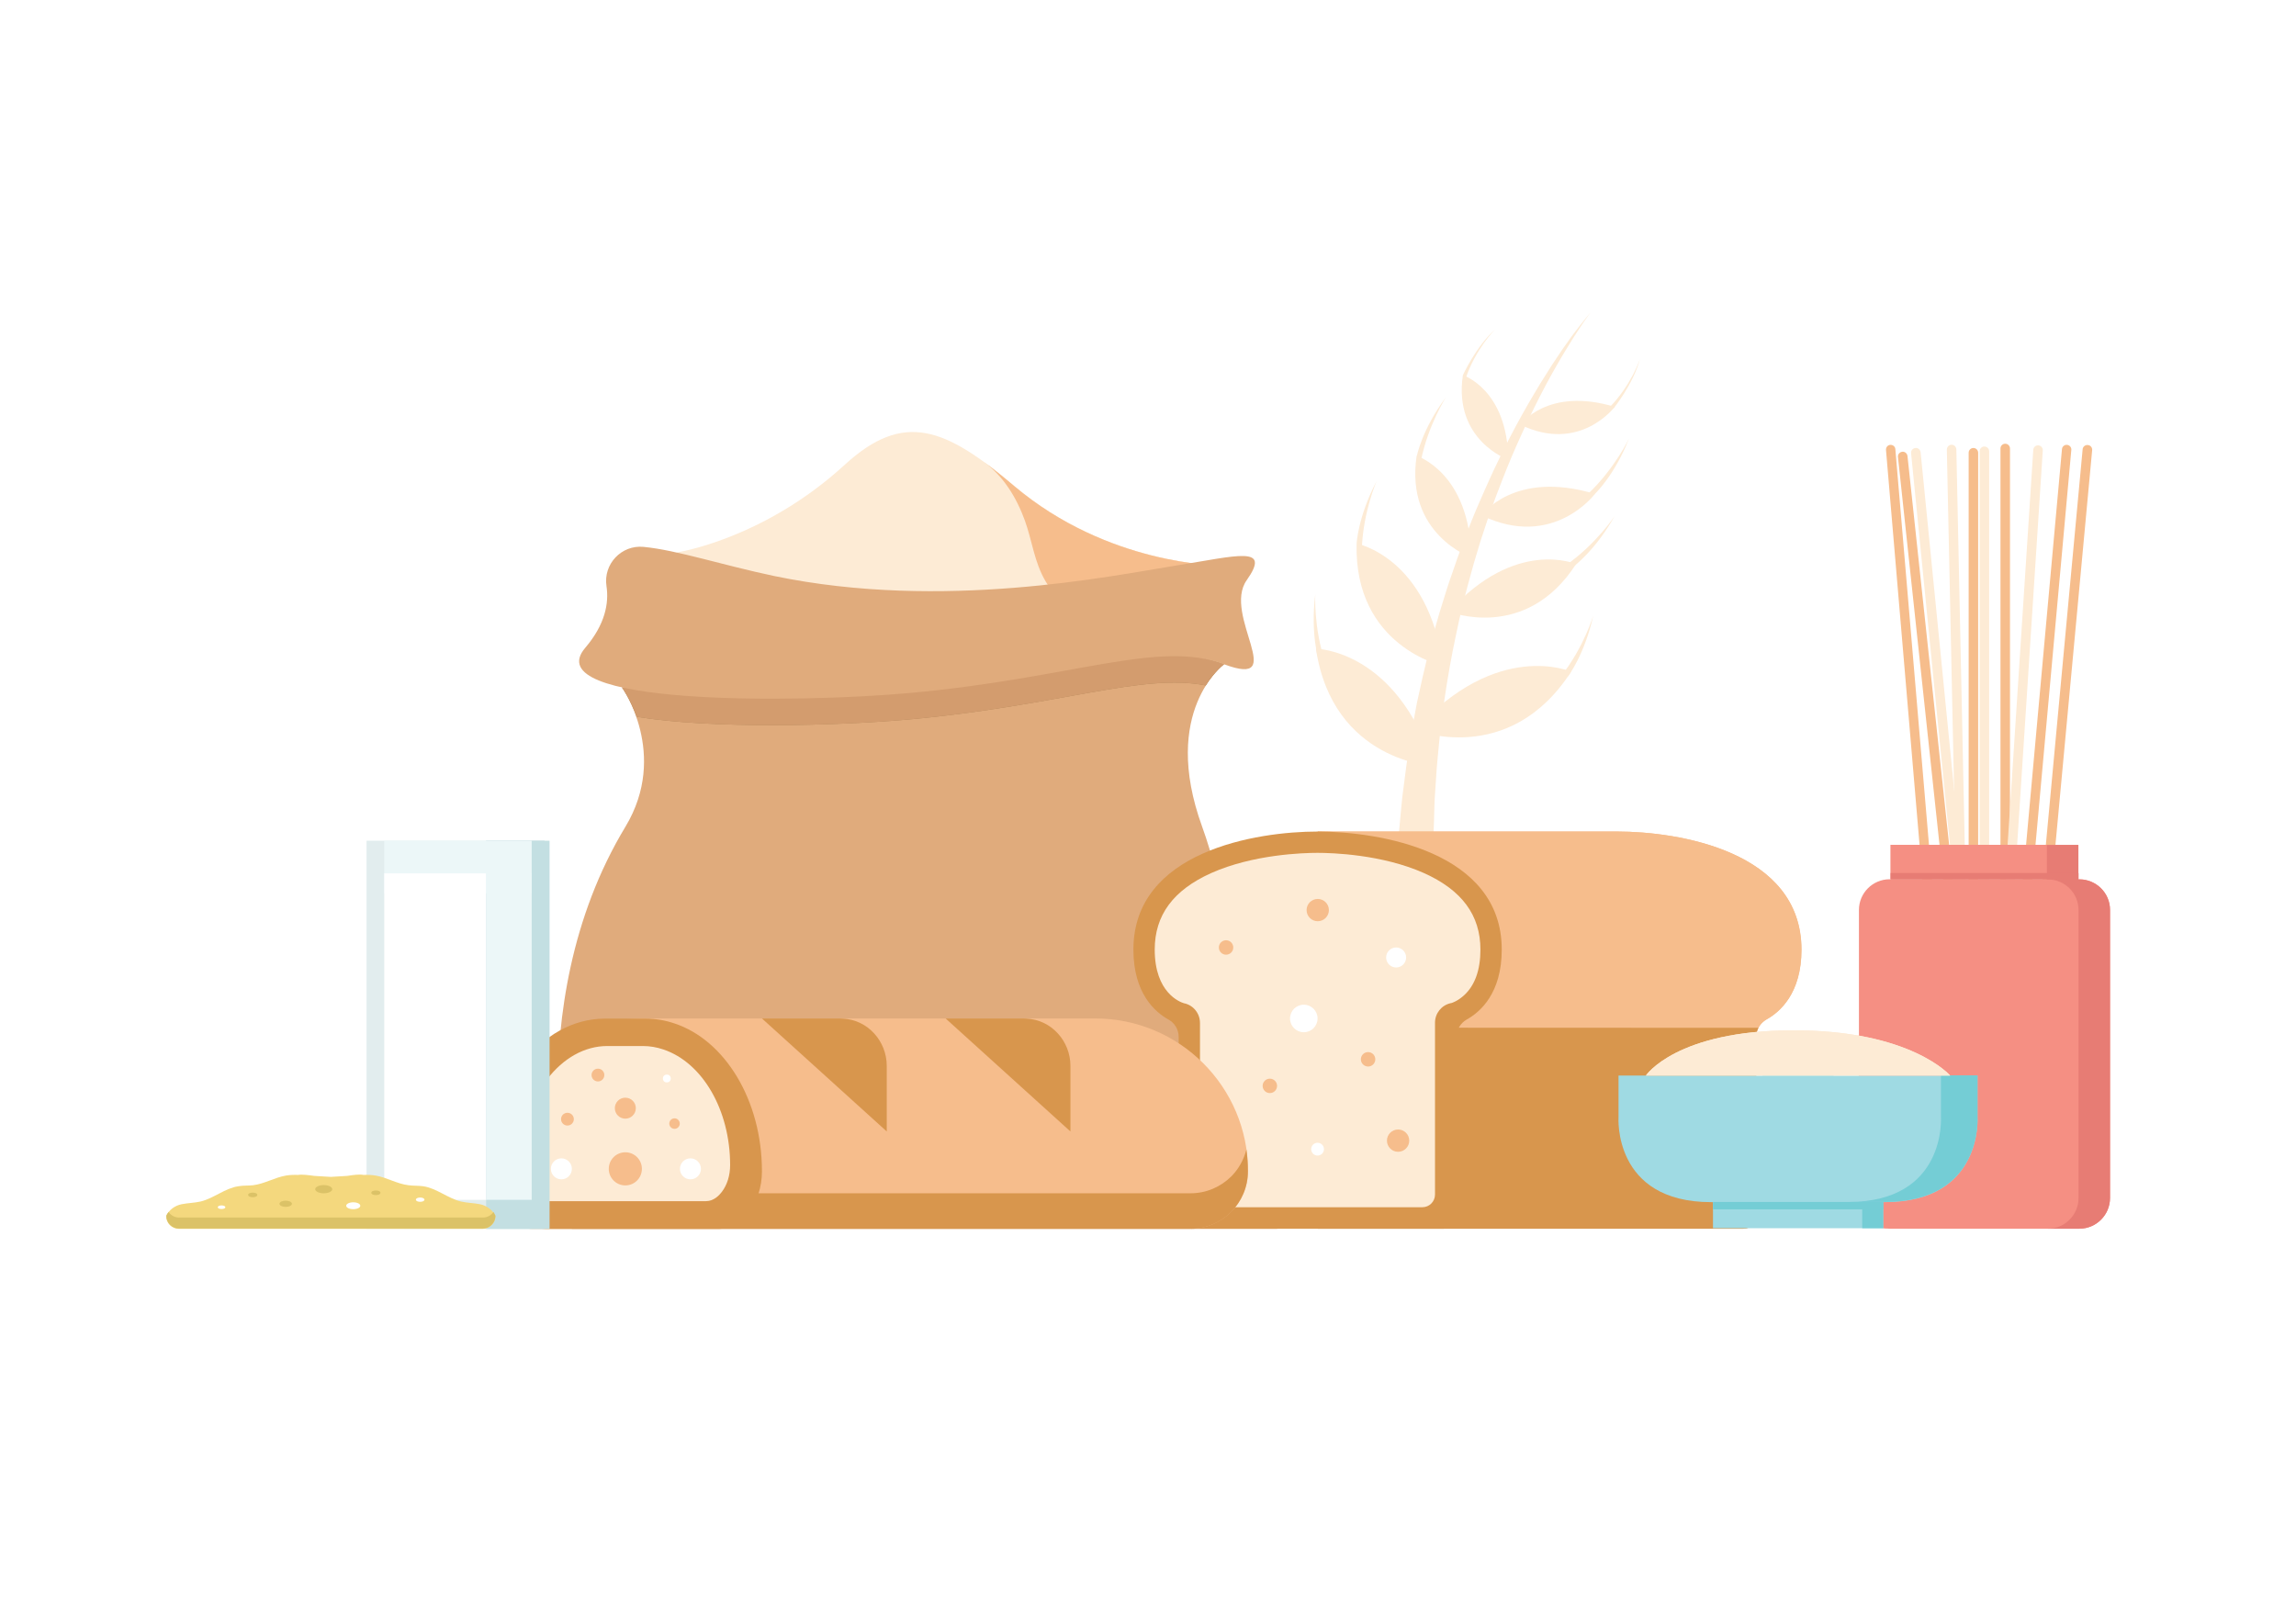<?xml version="1.0" encoding="utf-8"?>
<!-- Generator: Adobe Illustrator 18.0.0, SVG Export Plug-In . SVG Version: 6.00 Build 0)  -->
<!DOCTYPE svg PUBLIC "-//W3C//DTD SVG 1.1//EN" "http://www.w3.org/Graphics/SVG/1.1/DTD/svg11.dtd">
<svg version="1.1" id="Layer_1" xmlns="http://www.w3.org/2000/svg" xmlns:xlink="http://www.w3.org/1999/xlink" x="0px" y="0px"
	 viewBox="0 0 1400 980" enable-background="new 0 0 1400 980" xml:space="preserve">
<g>
	<rect fill="#FFFFFF" width="1400" height="980"/>
	<g>
		<g>
			<path fill="#FDEBD5" d="M969.8,190.6c0,0-4.1,5.4-10.4,15.3c-3.1,5-6.9,11.1-10.9,18.2c-1,1.8-2.1,3.6-3.1,5.5
				c-1,1.9-2.1,3.9-3.2,5.9c-2.1,4.1-4.4,8.3-6.6,12.9c-4.5,9-9,18.9-13.6,29.5c-2.2,5.3-4.5,10.8-6.6,16.4
				c-1.1,2.8-2.2,5.6-3.3,8.6c-1,2.9-2.1,5.8-3.2,8.8c-1.1,2.9-2.1,6-3.1,9c-1,3-2,6.1-3,9.1c-0.9,3.1-1.9,6.2-2.8,9.3
				c-0.5,1.6-0.9,3.1-1.4,4.7c-0.4,1.6-0.9,3.2-1.3,4.7c-0.9,3.2-1.7,6.4-2.6,9.5c-0.9,3.2-1.6,6.4-2.4,9.7
				c-0.8,3.2-1.6,6.5-2.4,9.7c-0.7,3.3-1.4,6.5-2.1,9.8c-2.8,13-5.1,26.2-7,39.1c-0.5,3.2-0.9,6.5-1.3,9.7c-0.4,3.2-0.8,6.4-1.2,9.6
				c-0.4,3.2-0.7,6.4-1,9.5c-0.3,3.2-0.6,6.3-0.9,9.4c-0.3,3.1-0.5,6.2-0.7,9.2c-0.2,3.1-0.4,6.1-0.6,9.1c-0.5,6-0.5,11.8-0.7,17.5
				c-0.1,2.8-0.2,5.7-0.3,8.4c0,2.8,0,5.5,0,8.2c0,5.4,0,10.5,0.1,15.5c0.2,5,0.4,9.7,0.5,14.3c0.1,2.3,0.1,4.5,0.3,6.6
				c0.1,2.1,0.3,4.2,0.4,6.2c0.3,4,0.5,7.8,0.8,11.3c0.1,1.7,0.2,3.4,0.4,5c0.2,1.6,0.3,3.1,0.5,4.6c1.2,11.5,1.9,18.1,1.9,18.1
				l-26.8,2.4c0,0-0.3-6.9-0.8-18.9c-0.1-1.5-0.1-3.1-0.2-4.7c0-1.7,0-3.4-0.1-5.2c0-3.6-0.1-7.5-0.1-11.7c0-2.1,0-4.2,0-6.5
				c0-2.2,0.1-4.5,0.2-6.9c0.1-4.7,0.3-9.6,0.4-14.8c0.2-5.1,0.6-10.5,0.9-16c0.2-2.8,0.3-5.6,0.5-8.4c0.3-2.8,0.5-5.7,0.8-8.7
				c0.6-5.9,1-11.9,1.9-18c0.4-3.1,0.8-6.2,1.2-9.3c0.4-3.1,0.8-6.3,1.3-9.4c0.5-3.2,1-6.4,1.5-9.6c0.5-3.2,1-6.5,1.6-9.7
				c0.6-3.2,1.2-6.5,1.8-9.8c0.6-3.3,1.2-6.6,2-9.8c2.8-13.1,6-26.4,9.7-39.6c0.9-3.3,1.9-6.6,2.8-9.8c1-3.3,2-6.5,3-9.7
				c1-3.2,2-6.5,3.1-9.7c1.1-3.2,2.2-6.4,3.3-9.5c0.5-1.6,1.1-3.2,1.6-4.7c0.6-1.6,1.2-3.1,1.7-4.7c1.2-3.1,2.3-6.2,3.5-9.3
				c1.2-3.1,2.4-6.1,3.6-9.1c1.2-3,2.4-6,3.7-8.9c1.3-2.9,2.5-5.8,3.8-8.7c1.2-2.9,2.6-5.7,3.8-8.5c2.5-5.6,5.2-10.9,7.7-16.2
				c5.2-10.4,10.4-20.1,15.5-28.9c2.5-4.4,5.1-8.6,7.4-12.5c1.2-2,2.4-3.9,3.6-5.7c1.2-1.9,2.3-3.7,3.4-5.4
				c4.5-6.9,8.6-12.8,12.1-17.6C965.4,195.7,969.8,190.6,969.8,190.6z"/>
			<path fill="#FDEBD5" d="M903.4,314.3c0,0,19.6-28,69.1-13.1C972.6,301.2,946.9,335.4,903.4,314.3z"/>
			<path fill="#FDEBD5" d="M863.8,278c0,0,32.6,10.2,33.3,62C897.1,340,856.7,325.8,863.8,278z"/>
			<path fill="#FDEBD5" d="M927.1,259c0,0,16.3-23.3,57.5-10.9C984.6,248.1,963.3,276.6,927.1,259z"/>
			<path fill="#FDEBD5" d="M892,228.8c0,0,27.1,8.5,27.7,51.5C919.7,280.4,886.1,268.6,892,228.8z"/>
			<path fill="#FDEBD5" d="M827.2,331.5c0,0,43.6,8,52.8,74.6C880,406.2,825.6,394.3,827.2,331.5z"/>
			<path fill="#FDEBD5" d="M961,344c0,0-36.7-16.2-77.5,29C883.5,373,930.2,391.8,961,344z"/>
			<path fill="#FDEBD5" d="M958,409.6c0,0-45-19.9-95.1,35.6C862.9,445.2,920.2,468.3,958,409.6z"/>
			<path fill="#FDEBD5" d="M802.4,395.6c0,0,49.2,0.4,71.9,71.6C874.4,467.2,812.7,464.6,802.4,395.6z"/>
			<path fill="#FDEBD5" d="M892,228.8c0,0,7.8-17.2,19.5-27.8c0,0-12,12.1-17.9,30.1L892,228.8z"/>
			<path fill="#FDEBD5" d="M863.9,278.2c0,0,3.1-16.3,17.8-36c0,0-10.9,16.9-15.3,38.9L863.9,278.2z"/>
			<path fill="#FDEBD5" d="M827.2,331.5c0,0,0.8-16.4,12.2-38.1c0,0-8.1,18.4-9,40.8L827.2,331.5z"/>
			<path fill="#FDEBD5" d="M804,402.3c0,0-5-15.6-2-39.9c0,0-1.1,20.1,6,41.4L804,402.3z"/>
			<path fill="#FDEBD5" d="M959.2,345.7c0,0,13.3-9.6,25.3-30.9c0,0-11.1,16.8-29.4,29.7L959.2,345.7z"/>
			<path fill="#FDEBD5" d="M956.2,412.3c0,0,10-13,15.3-36.9c0,0-5.7,19.3-19.6,36.9L956.2,412.3z"/>
			<path fill="#FDEBD5" d="M972.2,301.5c0,0,12.2-11.3,21.1-34.1c0,0-8.6,18.2-24.8,33.6L972.2,301.5z"/>
			<path fill="#FDEBD5" d="M984,248.9c0,0,11.9-14.7,16-30c0,0-5.4,16.2-18.7,29.6L984,248.9z"/>
		</g>
		<g>
			<path fill="#FDEBD5" d="M412.7,336.9c0,0,52.7-7.9,102.3-53.4c36.3-33.3,61.6-22.4,103.4,12.8c57.4,48.5,124.9,48.5,124.9,48.5
				l-13.1,34.9c0,0-204.3,27.5-209.4,29.4C515.7,411,395.3,400.8,412.7,336.9z"/>
			<path fill="#FDEBD5" d="M743.2,344.8l-13.1,34.9c0,0-41,5.5-86.7,11.8c-30.1-20.7-34.5-45.2-31.9-63.2
				c3.4-23.9-11.3-45.9-11.8-46.7c5.9,4.3,12.1,9.3,18.8,14.9C675.7,344.8,743.2,344.8,743.2,344.8z"/>
			<path fill="#F6BD8C" d="M743.2,344.8l-13.1,34.9c0,0,2.8-10.6-28.9,0.6c-25.4,8.9-50.5-3.4-63.7-25.9c-6.9-11.7-8.1-24.6-12.6-37
				c-5.1-14-13-27-25.2-35.9c5.9,4.3,12.1,9.3,18.7,14.9C675.7,344.8,743.2,344.8,743.2,344.8z"/>
			<path fill="#E0AB7C" d="M379.3,419.2c0,0,28.7,40.7,2.1,84.9c-67.1,111.1-32.6,245.3-32.6,245.3h430c0,0-20.4-175.5-45.8-245.3
				c-25.6-70.5,13.4-99,13.4-99s-59.6-23.7-187.2,0C431.5,428.7,379.3,419.2,379.3,419.2z"/>
			<path fill="#AC8355" d="M746.4,405c0,0-5.6,4.1-11.2,13c-38.6-7.7-89.4,12.4-180.5,20.7c-43.9,4-121.4,5.9-166.4-1.6
				c-4-10.8-8.8-17.6-9.1-17.9c1,0.2,53.4,9.3,179.8-14.2C686.7,381.3,746.4,405,746.4,405z"/>
			<g>
				<g>
					<path fill="#D39C6E" d="M746.4,405c0,0-5.6,4.1-11.2,13c-38.6-7.7-89.4,12.4-180.5,20.7c-43.9,4-121.4,5.9-166.4-1.6
						c-4-10.8-8.8-17.6-9.1-17.9c1,0.2,53.4,9.3,179.8-14.2C686.7,381.3,746.4,405,746.4,405z"/>
				</g>
				<g>
					<path fill="#E0AB7C" d="M392.4,333.5c-13.5-1.3-24.6,10.5-22.6,23.9c1.6,10.4-0.8,23.4-12.9,37.6
						c-30.1,35.1,127.3,34,197.9,27.6c100.1-9.1,151.5-32.6,191.6-17.5c40.1,15-1.3-30.1,13.8-51.3c15-21.3-5-15-43.8-8.8
						s-141.5,27.6-244.2,6.3C439.9,344.5,413,335.5,392.4,333.5z"/>
				</g>
			</g>
		</g>
		<g>
			<path fill="#F6BD8C" d="M986.1,507.1H803.5v242.2h182.7v0h77c4.2,0,7.7-3.4,7.7-7.7V632.4c0-4.4,2.4-8.5,6.3-10.7
				c8.1-4.5,21.3-15.9,21.3-42.6C1098.4,519,1023.3,507.1,986.1,507.1z"/>
			<path fill="#F6BD8C" d="M1098.4,579.1c0,26.7-13.2,38.1-21.4,42.6c-2.1,1.2-3.8,3-4.9,5c-0.9,1.7-1.4,3.6-1.4,5.6v109.2
				c0,4.2-3.4,7.7-7.7,7.7H803.5V507.1h182.7C1023.3,507.1,1098.4,519,1098.4,579.1z"/>
			<path fill="#D8964D" d="M1072.2,626.8c-0.9,1.7-1.4,3.6-1.4,5.6v109.2c0,4.2-3.4,7.7-7.7,7.7H803.5V626.7L1072.2,626.8
				C1072.2,626.7,1072.2,626.7,1072.2,626.8z"/>
			<path fill="#D8964D" d="M888.1,741.6V632.4c0-4.4,2.4-8.5,6.3-10.7c8.1-4.5,21.3-15.9,21.3-42.6c0-60.1-75.1-72-112.3-72
				c-37.1,0-112.3,11.9-112.3,72c0,26.7,13.2,38.1,21.3,42.6c3.9,2.1,6.3,6.2,6.3,10.7v109.2c0,4.2,3.4,7.7,7.7,7.7h154
				C884.7,749.3,888.1,745.9,888.1,741.6z"/>
			<path fill="#FDEBD5" d="M731.7,728.6V623.8c0-5.8-4.1-10.9-9.8-12l0,0c-2.4-0.7-17.8-6.4-17.8-32.7c0-21,11.3-36.3,34.5-46.7
				c25.6-11.4,56.1-12.3,64.8-12.3c8.7,0,39.2,0.9,64.8,12.3c23.2,10.4,34.5,25.7,34.5,46.7c0,12.3-3.3,21.6-9.7,27.6
				c-4,3.8-7.9,5-8,5l-0.6,0.1c-5.5,1.3-9.4,6.2-9.4,11.9v104.8c0,4.2-3.4,7.7-7.7,7.7h-128C735.2,736.3,731.7,732.9,731.7,728.6z"
				/>
			<path fill="#F6BD8C" d="M873.8,749.3"/>
			<circle fill="#F6BD8C" cx="747.6" cy="577.8" r="4.4"/>
			<circle fill="#F6BD8C" cx="834.2" cy="646" r="4.4"/>
			<circle fill="#F6BD8C" cx="774.3" cy="662.2" r="4.4"/>
			<circle fill="#F6BD8C" cx="852.5" cy="695.6" r="6.8"/>
			<circle fill="#F6BD8C" cx="803.5" cy="555" r="6.8"/>
			<circle fill="#FFFFFF" cx="851.3" cy="583.9" r="6.1"/>
			<circle fill="#FFFFFF" cx="803.4" cy="700.8" r="3.9"/>
			<circle fill="#FFFFFF" cx="795" cy="621.1" r="8.4"/>
		</g>
		<g>
			<g>
				<path fill="#F6BD8C" d="M1222.7,629.5L1222.7,629.5c-1.6,0-2.9-1.3-2.9-2.9V273.5c0-1.6,1.3-2.9,2.9-2.9l0,0
					c1.6,0,2.9,1.3,2.9,2.9v353.1C1225.6,628.2,1224.3,629.5,1222.7,629.5z"/>
				<path fill="#FDEBD5" d="M1210,631.2L1210,631.2c-1.6,0-2.9-1.3-2.9-2.9V275.2c0-1.6,1.3-2.9,2.9-2.9l0,0c1.6,0,2.9,1.3,2.9,2.9
					v353.1C1212.9,629.9,1211.6,631.2,1210,631.2z"/>
				<path fill="#F6BD8C" d="M1198.1,632.4L1198.1,632.4c-1.6,0.2-3-1-3.2-2.6l-37.6-351.1c-0.2-1.6,1-3,2.6-3.2l0,0
					c1.6-0.2,3,1,3.2,2.6l37.6,351.1C1200.9,630.8,1199.7,632.3,1198.1,632.4z"/>
				<path fill="#F6BD8C" d="M1203.3,632.1L1203.3,632.1c-1.6,0-2.9-1.3-2.9-2.9V276.1c0-1.6,1.3-2.9,2.9-2.9l0,0
					c1.6,0,2.9,1.3,2.9,2.9v353.1C1206.2,630.8,1204.9,632.1,1203.3,632.1z"/>
				<path fill="#F6BD8C" d="M1228,628.7L1228,628.7c-1.6-0.1-2.8-1.6-2.6-3.1l31.9-351.7c0.1-1.6,1.6-2.8,3.1-2.6l0,0
					c1.6,0.1,2.8,1.6,2.6,3.1l-31.9,351.7C1231,627.7,1229.6,628.8,1228,628.7z"/>
				<path fill="#F6BD8C" d="M1183,628.9L1183,628.9c-1.6,0.1-3-1-3.1-2.6L1150,274.4c-0.1-1.6,1-3,2.6-3.1h0c1.6-0.1,3,1,3.1,2.6
					l29.9,351.9C1185.8,627.3,1184.6,628.7,1183,628.9z"/>
				<path fill="#F6BD8C" d="M1239.8,628.8L1239.8,628.8c-1.6-0.1-2.8-1.6-2.6-3.2l32.7-351.6c0.1-1.6,1.6-2.8,3.2-2.6l0,0
					c1.6,0.1,2.8,1.6,2.6,3.2l-32.7,351.6C1242.8,627.7,1241.4,628.9,1239.8,628.8z"/>
				<path fill="#FDEBD5" d="M1203.4,630.4L1203.4,630.4c-1.6,0.2-3-1-3.2-2.6l-34.9-351.4c-0.2-1.6,1-3,2.6-3.2l0,0
					c1.6-0.2,3,1,3.2,2.6l34.9,351.4C1206.2,628.8,1205,630.2,1203.4,630.4z"/>
				<path fill="#FDEBD5" d="M1197.6,630.1L1197.6,630.1c-1.6,0-2.9-1.2-3-2.8l-7.5-353.1c0-1.6,1.2-2.9,2.8-3l0,0
					c1.6,0,2.9,1.2,3,2.8l7.5,353.1C1200.4,628.8,1199.2,630.1,1197.6,630.1z"/>
				<path fill="#FDEBD5" d="M1219.6,629.8L1219.6,629.8c-1.6-0.1-2.8-1.5-2.7-3.1l22.9-352.4c0.1-1.6,1.5-2.8,3.1-2.7l0,0
					c1.6,0.1,2.8,1.5,2.7,3.1l-22.9,352.4C1222.6,628.7,1221.2,629.9,1219.6,629.8z"/>
			</g>
			<g>
				<rect x="1152.7" y="515.2" fill="#F58F83" width="114.6" height="21"/>
				<path fill="#F58F83" d="M1267.9,749.3h-115.7c-10.3,0-18.7-8.4-18.7-18.7V554.9c0-10.3,8.4-18.7,18.7-18.7h115.7
					c10.3,0,18.7,8.4,18.7,18.7v175.6C1286.6,740.9,1278.2,749.3,1267.9,749.3z"/>
				<path fill="#F58F83" d="M1151.4,733h-1.1v16h-1.6c-8.7-1.6-15.3-9.2-15.3-18.4v-99.5c42.7,7.1,57.8,24.7,57.8,24.7h16.7v25.3
					c0,0,0,0.1,0,0.3C1208.1,685.9,1208.7,733,1151.4,733z"/>
			</g>
			<path fill="#E77C74" d="M1267.9,536.3h-0.6v-21h-19.2v21h0.6c10.4,0,18.7,8.4,18.7,18.7v175.6c0,10.3-8.4,18.7-18.7,18.7h19.2
				c10.3,0,18.7-8.4,18.7-18.7V555C1286.7,544.7,1278.3,536.3,1267.9,536.3z"/>
			<rect x="1152.8" y="532.4" fill="#E77C74" width="114.6" height="3.9"/>
		</g>
		<g>
			<g>
				<path fill="#F6BD8C" d="M725.9,749.3H333c-19.3,0-35-15.7-35-35v0c0-51.4,41.7-93.2,93.2-93.2h276.6c51.4,0,93.2,41.7,93.2,93.2
					v0C760.9,733.6,745.2,749.3,725.9,749.3z"/>
				<path fill="#D8964D" d="M760.9,714.3c0,9.7-3.9,18.4-10.2,24.8c-6.3,6.3-15.1,10.3-24.8,10.3H333c-19.3,0-35-15.7-35-35
					c0-4.6,0.3-9.1,1-13.5c3.7,15.4,17.5,26.8,34,26.8h392.9c9.7,0,18.4-3.9,24.8-10.2c4.5-4.5,7.7-10.2,9.3-16.5
					C760.6,705.2,760.9,709.7,760.9,714.3z"/>
				<path fill="#D8964D" d="M464.6,714.3c0,9.7-3,18.4-7.8,24.8c-4.8,6.3-11.5,10.3-18.8,10.3H324.6c-14.7,0-26.6-15.7-26.6-35
					c0-25.7,7.9-49,20.7-65.9c12.8-16.9,30.5-27.3,50.1-27.3h24.9c6,0,11.9,1,17.5,2.9C441.9,634.2,464.6,670.8,464.6,714.3z"/>
				<path fill="#FDEBD5" d="M331.9,732.5c-7.9,0-14.7-10.1-14.7-22c0-19.8,5.8-38.3,16.3-52.2c10-13.1,23.1-20.4,36.8-20.4l21.7,0
					c4.2,0,8.4,0.7,12.5,2.1c23.9,8,40.7,37,40.7,70.5c0,6.3-1.8,12.1-5.1,16.4c-1.6,2.1-4.9,5.6-9.6,5.6L331.9,732.5z"/>
				<path fill="#D8964D" d="M464.6,621.1c0,0,0,0,76.1,68.9v-40c0-15.1-11.6-28.1-26.7-28.8c-0.7,0-1.4-0.1-2.1-0.1
					C489.3,621.1,464.6,621.1,464.6,621.1z"/>
				<path fill="#D8964D" d="M576.6,621.1c0,0,0,0,76.1,68.9v-40c0-15.1-11.6-28.1-26.7-28.8c-0.7,0-1.4-0.1-2.1-0.1
					C601.2,621.1,576.6,621.1,576.6,621.1z"/>
			</g>
			<circle fill="#FFFFFF" cx="342.3" cy="712.8" r="6.4"/>
			<circle fill="#FFFFFF" cx="421" cy="712.8" r="6.4"/>
			<circle fill="#FFFFFF" cx="406.6" cy="657.7" r="2.4"/>
			<circle fill="#F6BD8C" cx="381.3" cy="675.8" r="6.4"/>
			<circle fill="#F6BD8C" cx="346" cy="682.5" r="3.9"/>
			<circle fill="#F6BD8C" cx="364.6" cy="655.6" r="3.9"/>
			<circle fill="#F6BD8C" cx="411.3" cy="685.2" r="3.2"/>
			<circle fill="#F6BD8C" cx="381.3" cy="712.8" r="10.1"/>
		</g>
		<g>
			<g>
				<rect x="296.4" y="512.7" fill="#C3DFE2" width="35.6" height="236.7"/>
				<rect x="223.5" y="512.7" fill="#E2EDEE" width="108.6" height="236.7"/>
				<polygon fill="#C3DFE2" points="335.1,512.7 335.1,749.4 332.1,749.4 296.4,749.4 296.4,512.7 				"/>
				<rect x="234.3" y="512.7" fill="#ECF7F8" width="89.9" height="32.1"/>
				<g>
					<rect x="234.3" y="532.6" fill="#FFFFFF" width="62.1" height="199.1"/>
					<rect x="296.4" y="532.6" fill="#ECF7F8" width="27.8" height="199.1"/>
				</g>
			</g>
			<rect x="246.7" y="731.8" fill="#ECF7F8" width="24.2" height="17.6"/>
		</g>
		<g>
			<g>
				<g>
					<path fill="#9FDAE3" d="M986.9,655.9v25.3c0,0-3.6,51.9,56.5,51.9h74.6v-77.2H986.9z"/>
					<path fill="#9FDAE3" d="M1205.8,655.9v25.3c0,0,3.6,51.9-56.5,51.9h-74.6v-77.2H1205.8z"/>
					<path fill="#74CDD5" d="M1149.3,733H1127c60.1,0,56.5-51.9,56.5-51.9v-25.3h22.3v25.3C1205.8,681.1,1209.4,733,1149.3,733z"/>
				</g>
				<rect x="1044.5" y="733" fill="#9FDAE3" width="103.8" height="16"/>
				<rect x="1135.5" y="733" fill="#74CDD5" width="12.8" height="16"/>
				<rect x="1044.5" y="733" fill="#74CDD5" width="103.8" height="4.5"/>
			</g>
			<path fill="#FDEBD5" d="M1003.6,655.9c0,0,18.4-27.6,90.1-27.6s95.4,27.6,95.4,27.6L1003.6,655.9z"/>
			<path fill="#FDEBD5" d="M1003.6,655.9c0,0,18.4-27.6,90.1-27.6s95.4,27.6,95.4,27.6L1003.6,655.9z"/>
		</g>
		<g>
			<path fill="#F4D87E" d="M292.8,734.4c-3.9-0.8-8-0.8-11.8-1.7c-8.1-2-14.8-8.1-23-9.3c-2.9-0.4-5.9-0.2-8.8-0.6
				c-7-0.8-13.2-4.7-20.1-5.9c-2.4-0.4-4.9-0.5-7.4-0.4c0,0-0.1,0-0.1,0c-2.3-0.5-6.1,0-9.9,0.6c-3.3,0.2-6.7,0.4-10,0.6
				c-3.3-0.2-6.7-0.4-10-0.6c-3.7-0.5-7.6-1-9.9-0.6c0,0-0.1,0-0.1,0c-2.5-0.1-4.9,0-7.4,0.4c-6.9,1.2-13.2,5.1-20.1,5.9
				c-2.9,0.3-5.9,0.1-8.8,0.6c-8.2,1.2-14.9,7.3-23,9.3c-3.9,0.9-7.9,0.9-11.8,1.7c-3.9,0.8-7.7,3.5-9.3,7.2c0,4.3,3.5,7.8,7.8,7.8
				h185.2c4.3,0,7.8-3.5,7.8-7.8l0,0C300.5,737.9,296.7,735.2,292.8,734.4z"/>
			<path fill="#DBC267" d="M302.1,741.4c0,4.3-3.5,7.8-7.8,7.8H109.2c-4.3,0-7.8-3.5-7.8-7.8c0.4-0.8,0.8-1.6,1.4-2.3
				c1.4,2.1,3.8,3.4,6.4,3.4h185.2c2.7,0,5-1.3,6.5-3.4C301.3,739.9,301.8,740.6,302.1,741.4z"/>
			<ellipse fill="#DBC267" cx="197.4" cy="725.2" rx="5.2" ry="2.5"/>
			<ellipse fill="#DBC267" cx="174.2" cy="734.1" rx="3.8" ry="1.9"/>
			<ellipse fill="#FFFFFF" cx="256.2" cy="731.6" rx="2.6" ry="1.3"/>
			<ellipse fill="#DBC267" cx="154.1" cy="728.7" rx="2.8" ry="1.4"/>
			<ellipse fill="#DBC267" cx="229.2" cy="727.4" rx="2.8" ry="1.4"/>
			<ellipse fill="#FFFFFF" cx="215.4" cy="735.3" rx="4.3" ry="2.1"/>
			<ellipse fill="#FFFFFF" cx="135.1" cy="736.2" rx="2.3" ry="1.1"/>
		</g>
	</g>
</g>
</svg>
